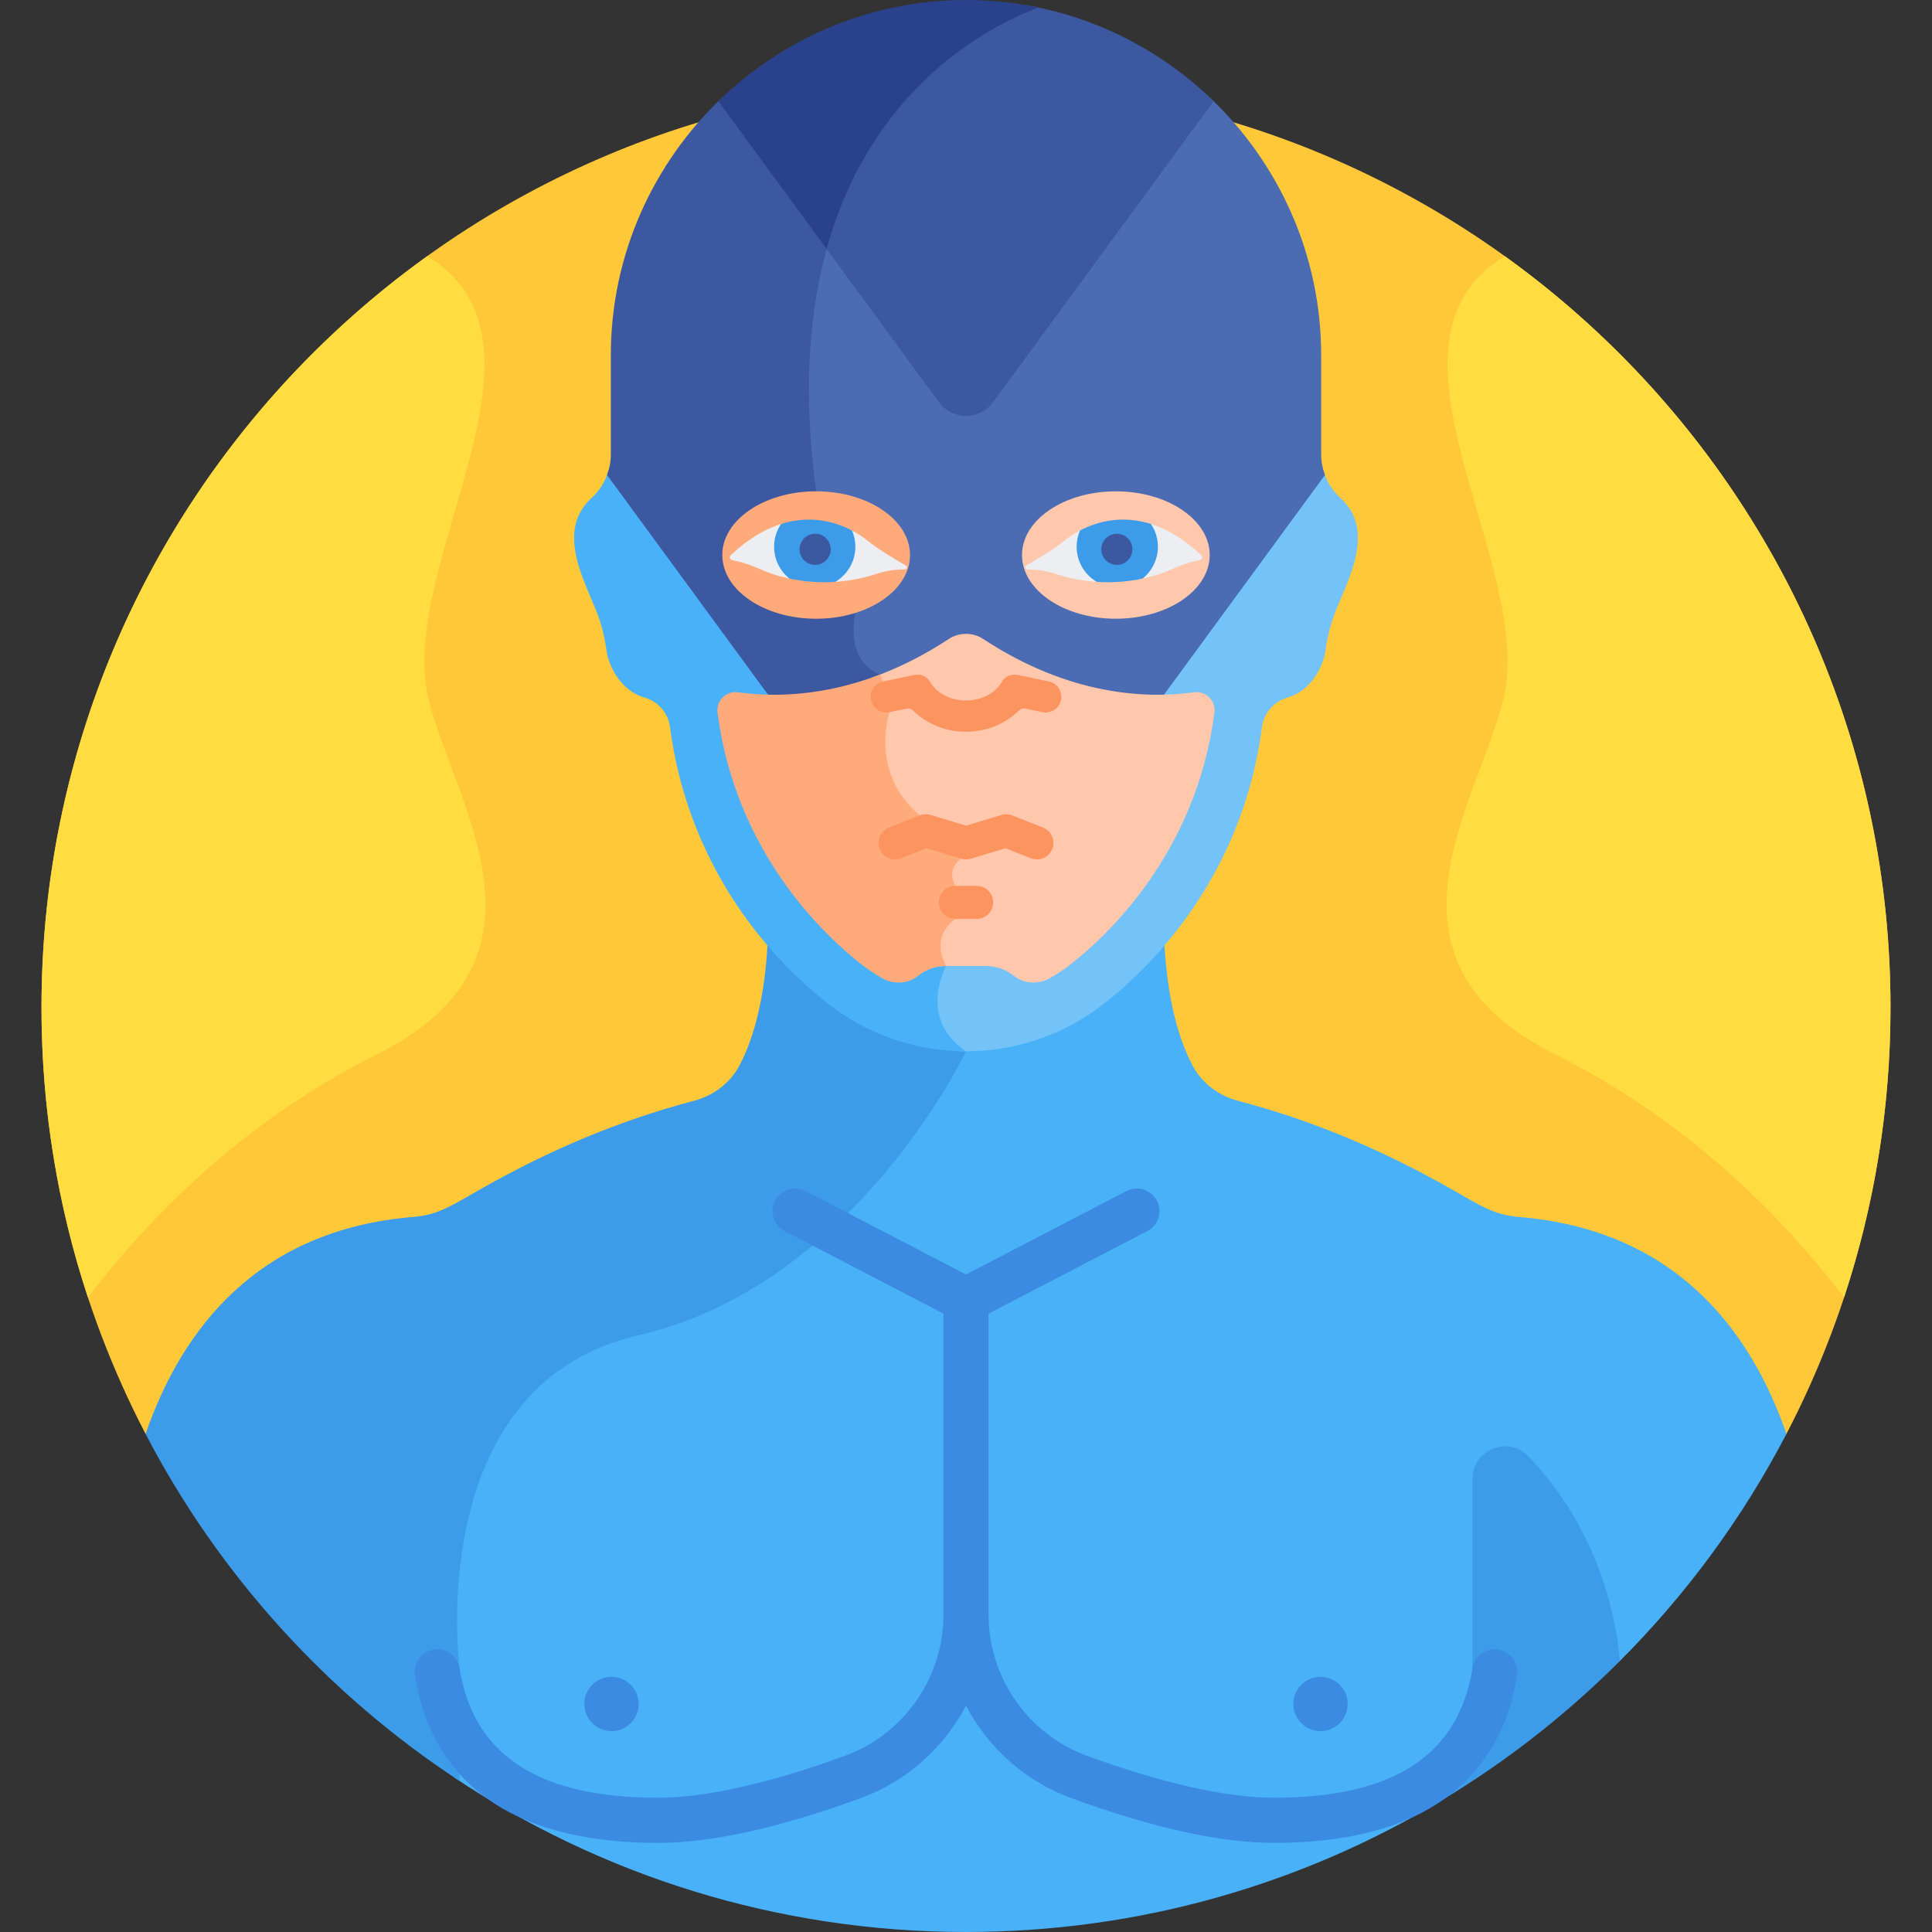 <svg id="Layer_1" enable-background="new 0 0 512 512" height="512" viewBox="0 0 512 512" width="512" xmlns="http://www.w3.org/2000/svg"><rect x="0" y="0" width="512" height="512" fill="#333333" stroke="none"/><g><path d="m473.424 380.004c17.611-33.814 27.578-72.244 27.578-113.006 0-135.311-109.691-245.002-245.002-245.002s-245.002 109.691-245.002 245.002c0 40.763 9.967 79.193 27.578 113.007z" fill="#ffc839"/><path d="m386.076 466.715 43.243-26.574c17.583-17.603 32.505-37.866 44.104-60.136-9.677-27.932-29.8-54.137-70.974-57.503-6.769-.553-10.37-3.179-18.347-7.677-17.977-10.137-36.226-17.897-55.993-23.094-5.132-1.349-9.581-4.665-12.07-9.352-5.569-10.49-7.225-24.57-7.587-35.11-5.298 6.171-10.858 11.333-16.171 15.458-10.352 8.039-23.125 12.405-36.282 12.405-2.044 0-4.076-.118-6.094-.326 1.039 1.484 2.4 2.927 4.179 4.273-4.308 8.394-33.352 61.386-85.17 73.305-24.065 5.536-40.104 22.896-46.38 50.206-4.573 19.897-2.459 37.944-2.248 39.611v28.799c38.85 25.901 85.516 41 135.713 41 46.059 0 89.144-12.716 125.947-34.821z" fill="#49b1f7"/><path d="m251.93 274.981c-11.704-.804-22.932-5.047-32.212-12.254-5.313-4.126-10.874-9.288-16.172-15.458-.363 10.539-2.018 24.62-7.588 35.11-2.488 4.687-6.937 8.002-12.069 9.352-19.766 5.197-38.016 12.957-55.993 23.094-7.977 4.498-11.578 7.124-18.347 7.677-41.174 3.366-61.297 29.571-70.974 57.503 19.439 37.324 48.209 69.01 83.211 91.978v-29.878s-9.928-75.057 47.464-88.258c57.394-13.201 86.75-75.243 86.75-75.243-1.687-1.136-3.018-2.358-4.07-3.623z" fill="#3d9cea"/><path d="m355.256 131.998-.04-.036c-2.223-2.02-3.771-4.624-4.537-7.471l-94.679 129.211-6.4-8.735c-1.771 2.513-2.841 6.322-.54 11.051-1.381 3.004-5.626 14.348 4.359 22.529.858.037 1.719.058 2.581.058 13.156 0 25.93-4.366 36.281-12.404 17.432-13.537 37.549-38.117 42.161-73.53.486-3.736 3.182-6.809 6.809-7.826 5.906-1.656 9.395-7.874 10.026-12.518.366-2.697.965-5.355 1.796-7.948 2.705-8.45 12.463-22.96 2.183-32.381z" fill="#73c3f9"/><path d="m250.738 256c-2.388-4.36-1.51-7.631-.182-9.728l-89.236-121.781c-.766 2.846-2.314 5.451-4.537 7.471l-.04.036c-10.28 9.421-.522 23.931 2.183 32.379.83 2.593 1.429 5.252 1.796 7.948.631 4.645 4.12 10.862 10.026 12.518 3.627 1.017 6.323 4.091 6.809 7.826 4.612 35.413 24.729 59.993 42.161 73.53 10.351 8.038 23.125 12.404 36.281 12.404-13.025-8.776-5.261-22.603-5.261-22.603z" fill="#49b1f7"/><path d="m350.125 120.457v-26.332c0-26.736-11.298-50.96-29.354-68.137l-57.592 78.597c-3.556 4.853-10.801 4.852-14.357 0l-30.396-41.482c-6.906 23.158-6.31 47.612-3.623 67.304l10.326 32.083c-1.059 4.759-.845 13.845 6.924 17.449l.549 1.148 1.597 7.576c-.781 2.703-4.342 17.652 8.579 28.577 7.123 6.021 9.49 8.636 10.276 9.698-1.684 1.531-3.39 4.601-1.172 8.56 1.797 3.208.605 6.122.172 6.979-1.062.747-2.258 1.967-3.121 3.577l7.069 9.647 95.125-129.818c-.644-1.72-1.002-3.551-1.002-5.426z" fill="#4b6bb2"/><path d="m243.745 216.095c-13.561-11.465-8.001-27.363-8.001-27.363l-1.713-8.13-.866-1.812c-9.61-3.968-6.481-16.362-6.481-16.362l-10.396-32.225c-3.68-26.972-1.783-48.497 3.198-65.653l-28.257-38.562c-18.056 17.177-29.354 41.401-29.354 68.137v26.332c0 1.875-.358 3.706-.999 5.426l89.064 121.547c1.133-2.572 3.25-3.908 3.25-3.908s2.586-4.141 0-8.758 1.506-7.205 1.506-7.205 2.61 0-10.951-11.464z" fill="#3c58a0"/><path d="m272.402 1.442c-7.647 3.168-19.324 9.374-30.412 20.732-12.186 12.482-19.667 27.167-23.986 42.354l30.817 42.057c3.556 4.852 10.801 4.853 14.357 0l58.448-79.765c-13.257-12.931-30.284-22.013-49.224-25.378z" fill="#3c58a0"/><path d="m256 0c-25.46 0-48.639 10.249-65.627 26.82l28.695 39.161c11.842-42.871 42.872-58.964 56.091-64.001-6.191-1.294-12.598-1.98-19.159-1.98z" fill="#2a428c"/><path d="m316.44 183.466c-12.697 1.744-33.038.88-55.874-14.125-2.772-1.821-6.362-1.821-9.133 0-7.019 4.612-13.8 7.883-20.197 10.158.269.149.527.305.816.439l.549 1.148 1.597 7.576c-.781 2.703-4.342 17.652 8.579 28.577 7.123 6.021 9.49 8.636 10.276 9.698-1.684 1.531-3.39 4.601-1.172 8.56 1.797 3.208.605 6.122.172 6.979-2.691 1.895-6.281 6.784-2.993 13.54-.017.036-.035.079-.053.118.567-.083 1.143-.135 1.732-.135h10.524c2.822 0 5.423.987 7.477 2.634 2.71 2.172 6.522 2.282 9.543.567 1.828-1.038 3.584-2.206 5.25-3.499 9.902-7.689 33.455-29.589 38.299-66.778l.009-.072c.409-3.137-2.266-5.816-5.401-5.385z" fill="#ffc7ab"/><path d="m253.19 243.522s2.586-4.141 0-8.758 1.506-7.205 1.506-7.205 2.611-.001-10.95-11.465c-13.561-11.465-8.001-27.363-8.001-27.363l-1.713-8.13-.866-1.812c-.001-.001-.002-.001-.003-.002-15.236 5.833-28.422 5.94-37.606 4.678-3.134-.431-5.809 2.249-5.396 5.386l.009.072c4.843 37.187 28.398 59.088 38.299 66.778 1.666 1.293 3.422 2.461 5.25 3.499 3.021 1.715 6.832 1.605 9.543-.567 2.054-1.646 4.655-2.634 7.477-2.634-4.455-8.131 2.451-12.477 2.451-12.477z" fill="#ffaa7b"/><g><ellipse cx="295.712" cy="147.088" fill="#ffc7ab" rx="24.872" ry="16.885"/><ellipse cx="216.288" cy="147.088" fill="#ffaa7b" rx="24.872" ry="16.885"/><path d="m286.038 144.667c0-1.565.293-3.052.815-4.406-2.033.998-3.675 2.128-4.844 3.082-2.727 2.224-7.47 5.046-10.066 6.537-.491.282-.29 1.031.276 1.031h.256c2.409 0 4.806.376 7.094 1.13 3.969 1.307 7.767 1.957 11.279 2.172-2.886-1.978-4.81-5.511-4.81-9.546z" fill="#edeef2"/><path d="m318.335 147.114c-4.742-4.449-9.301-7.016-13.516-8.316.948 1.708 1.496 3.717 1.496 5.869 0 3.516-1.463 6.652-3.749 8.71 3.451-.714 6.145-1.705 7.814-2.465 3.422-1.558 6.011-2.192 7.549-2.449.641-.107.88-.904.406-1.349z" fill="#edeef2"/><path d="m286.217 140.585c-.578 1.321-.901 2.779-.901 4.313 0 3.97 2.15 7.436 5.347 9.304 4.612.301 8.736-.153 12.116-.869 2.483-1.973 4.078-5.017 4.078-8.435 0-2.239-.684-4.319-1.854-6.042-7.725-2.443-14.311-.619-18.786 1.729z" fill="#3d9cea"/><path d="m300.103 145.574c0 2.28-1.848 4.128-4.128 4.128s-4.128-1.848-4.128-4.128 1.848-4.128 4.128-4.128c2.28.001 4.128 1.849 4.128 4.128z" fill="#3c58a0"/><path d="m225.962 144.667c0-1.565-.293-3.052-.815-4.406 2.033.998 3.675 2.128 4.844 3.082 2.727 2.224 7.47 5.046 10.066 6.537.491.282.291 1.031-.276 1.031h-.256c-2.409 0-4.806.376-7.094 1.13-3.969 1.307-7.767 1.957-11.279 2.172 2.885-1.978 4.81-5.511 4.81-9.546z" fill="#edeef2"/><path d="m193.665 147.114c4.742-4.449 9.301-7.016 13.516-8.316-.948 1.708-1.496 3.717-1.496 5.869 0 3.516 1.463 6.652 3.749 8.71-3.451-.714-6.145-1.705-7.814-2.465-3.422-1.558-6.01-2.192-7.549-2.449-.641-.107-.88-.904-.406-1.349z" fill="#edeef2"/><path d="m225.783 140.585c.578 1.321.901 2.779.901 4.313 0 3.97-2.15 7.436-5.347 9.304-4.611.301-8.736-.153-12.116-.869-2.483-1.973-4.078-5.017-4.078-8.435 0-2.239.684-4.319 1.854-6.042 7.724-2.443 14.311-.619 18.786 1.729z" fill="#3d9cea"/><path d="m211.897 145.574c0 2.28 1.848 4.128 4.128 4.128s4.128-1.848 4.128-4.128-1.848-4.128-4.128-4.128c-2.28.001-4.128 1.849-4.128 4.128z" fill="#3c58a0"/></g><g fill="#fc9460"><path d="m276.398 219.306-8.144-3.211c-.916-.361-1.928-.403-2.87-.119l-9.385 2.83-9.384-2.83c-.943-.284-1.954-.242-2.87.119l-8.144 3.211c-2.25.887-3.355 3.43-2.468 5.68.885 2.243 3.423 3.357 5.68 2.468l6.729-2.654 9.153 2.76c.887.277 1.811.257 2.611-.001l9.151-2.759 6.729 2.654c2.246.884 4.79-.212 5.68-2.468.887-2.25-.218-4.793-2.468-5.68z"/><path d="m258.81 234.765h-5.621c-2.419 0-4.379 1.96-4.379 4.379s1.96 4.379 4.379 4.379h5.621c2.419 0 4.379-1.96 4.379-4.379s-1.96-4.379-4.379-4.379z"/><path d="m280.59 182.398c-.607-.93-1.538-1.568-2.623-1.797l-8.103-1.706c-1.899-.399-3.595.34-4.424 1.929-.027.051-.056.103-.089.152-1.884 2.915-5.381 4.655-9.353 4.655-3.971 0-7.466-1.74-9.351-4.655-.031-.048-.06-.097-.087-.15-.83-1.591-2.526-2.33-4.426-1.93l-8.103 1.705c-2.241.472-3.681 2.679-3.209 4.92.47 2.239 2.677 3.679 4.922 3.21l4.516-.95c.619-.129 1.25.061 1.691.497 3.808 3.762 8.927 5.642 14.048 5.642 5.12-.001 10.241-1.881 14.048-5.642.446-.44 1.078-.627 1.691-.497l4.517.951c2.24.469 4.448-.969 4.92-3.209.23-1.085.022-2.194-.585-3.125z"/></g><path d="m351.357 458.64c3.411-.709 5.788-3.643 5.788-7.065 0-3.344-2.33-6.336-5.788-7.055-4.256-.879-8.61 2.354-8.61 7.055 0 4.337 3.892 7.93 8.61 7.065z" fill="#3b8be2"/><path d="m163.463 458.64c3.411-.709 5.788-3.643 5.788-7.065 0-3.344-2.33-6.336-5.788-7.055-4.256-.879-8.61 2.354-8.61 7.055 0 4.337 3.891 7.93 8.61 7.065z" fill="#3b8be2"/><path d="m398.778 67.89c-37.723 22.861 7.874 81.193-.241 116.828-6.153 27.022-37.549 69.205 13.586 94.693 36.03 17.96 61.17 44.229 76.575 64.388 7.976-24.156 12.303-49.97 12.303-76.801.001-82.034-40.323-154.642-102.223-199.108z" fill="#ffdd40"/><path d="m99.877 279.411c51.135-25.489 19.739-67.671 13.586-94.693-8.115-35.635 37.483-93.967-.241-116.828-61.9 44.467-102.224 117.075-102.224 199.108 0 26.83 4.327 52.645 12.303 76.801 15.406-20.159 40.546-46.428 76.576-64.388z" fill="#ffdd40"/><path d="m429.32 440.141c-2.608-26.17-14.284-43.71-24.207-54.16-5.37-5.655-14.9-1.808-14.9 5.991v50.134c2.021 18.723-12.688 29.878-12.688 29.878v7.792c19.01-10.884 36.42-24.243 51.795-39.635z" fill="#3d9cea"/><path d="m397.067 437.147c-3.261-.523-6.331 1.697-6.854 4.958-3.706 23.088-20.915 34.312-52.609 34.312-12.555 0-29.703-3.851-49.592-11.136-15.569-5.703-26.03-20.705-26.03-37.331v-79.83l42.061-21.866c2.932-1.523 4.073-5.135 2.549-8.066-1.523-2.932-5.137-4.073-8.066-2.548l-42.526 22.107-42.525-22.107c-2.93-1.524-6.542-.384-8.066 2.548-1.524 2.931-.383 6.543 2.548 8.066l42.061 21.866v79.83c0 16.626-10.461 31.628-26.031 37.331-19.888 7.285-37.035 11.136-49.591 11.136-31.695 0-48.904-11.223-52.609-34.312-.523-3.262-3.594-5.481-6.854-4.958-3.262.523-5.482 3.592-4.959 6.854 2.413 15.037 9.5 26.462 21.064 33.96 10.666 6.915 25.254 10.421 43.358 10.421 14.143 0 32.212-3.993 53.706-11.867 12.238-4.482 22.045-13.38 27.898-24.485 5.854 11.105 15.66 20.002 27.897 24.485 21.495 7.874 39.564 11.867 53.706 11.867 18.103 0 32.692-3.506 43.357-10.421 11.564-7.497 18.651-18.923 21.065-33.96.524-3.262-1.696-6.331-4.958-6.854z" fill="#3b8be2"/></g></svg>